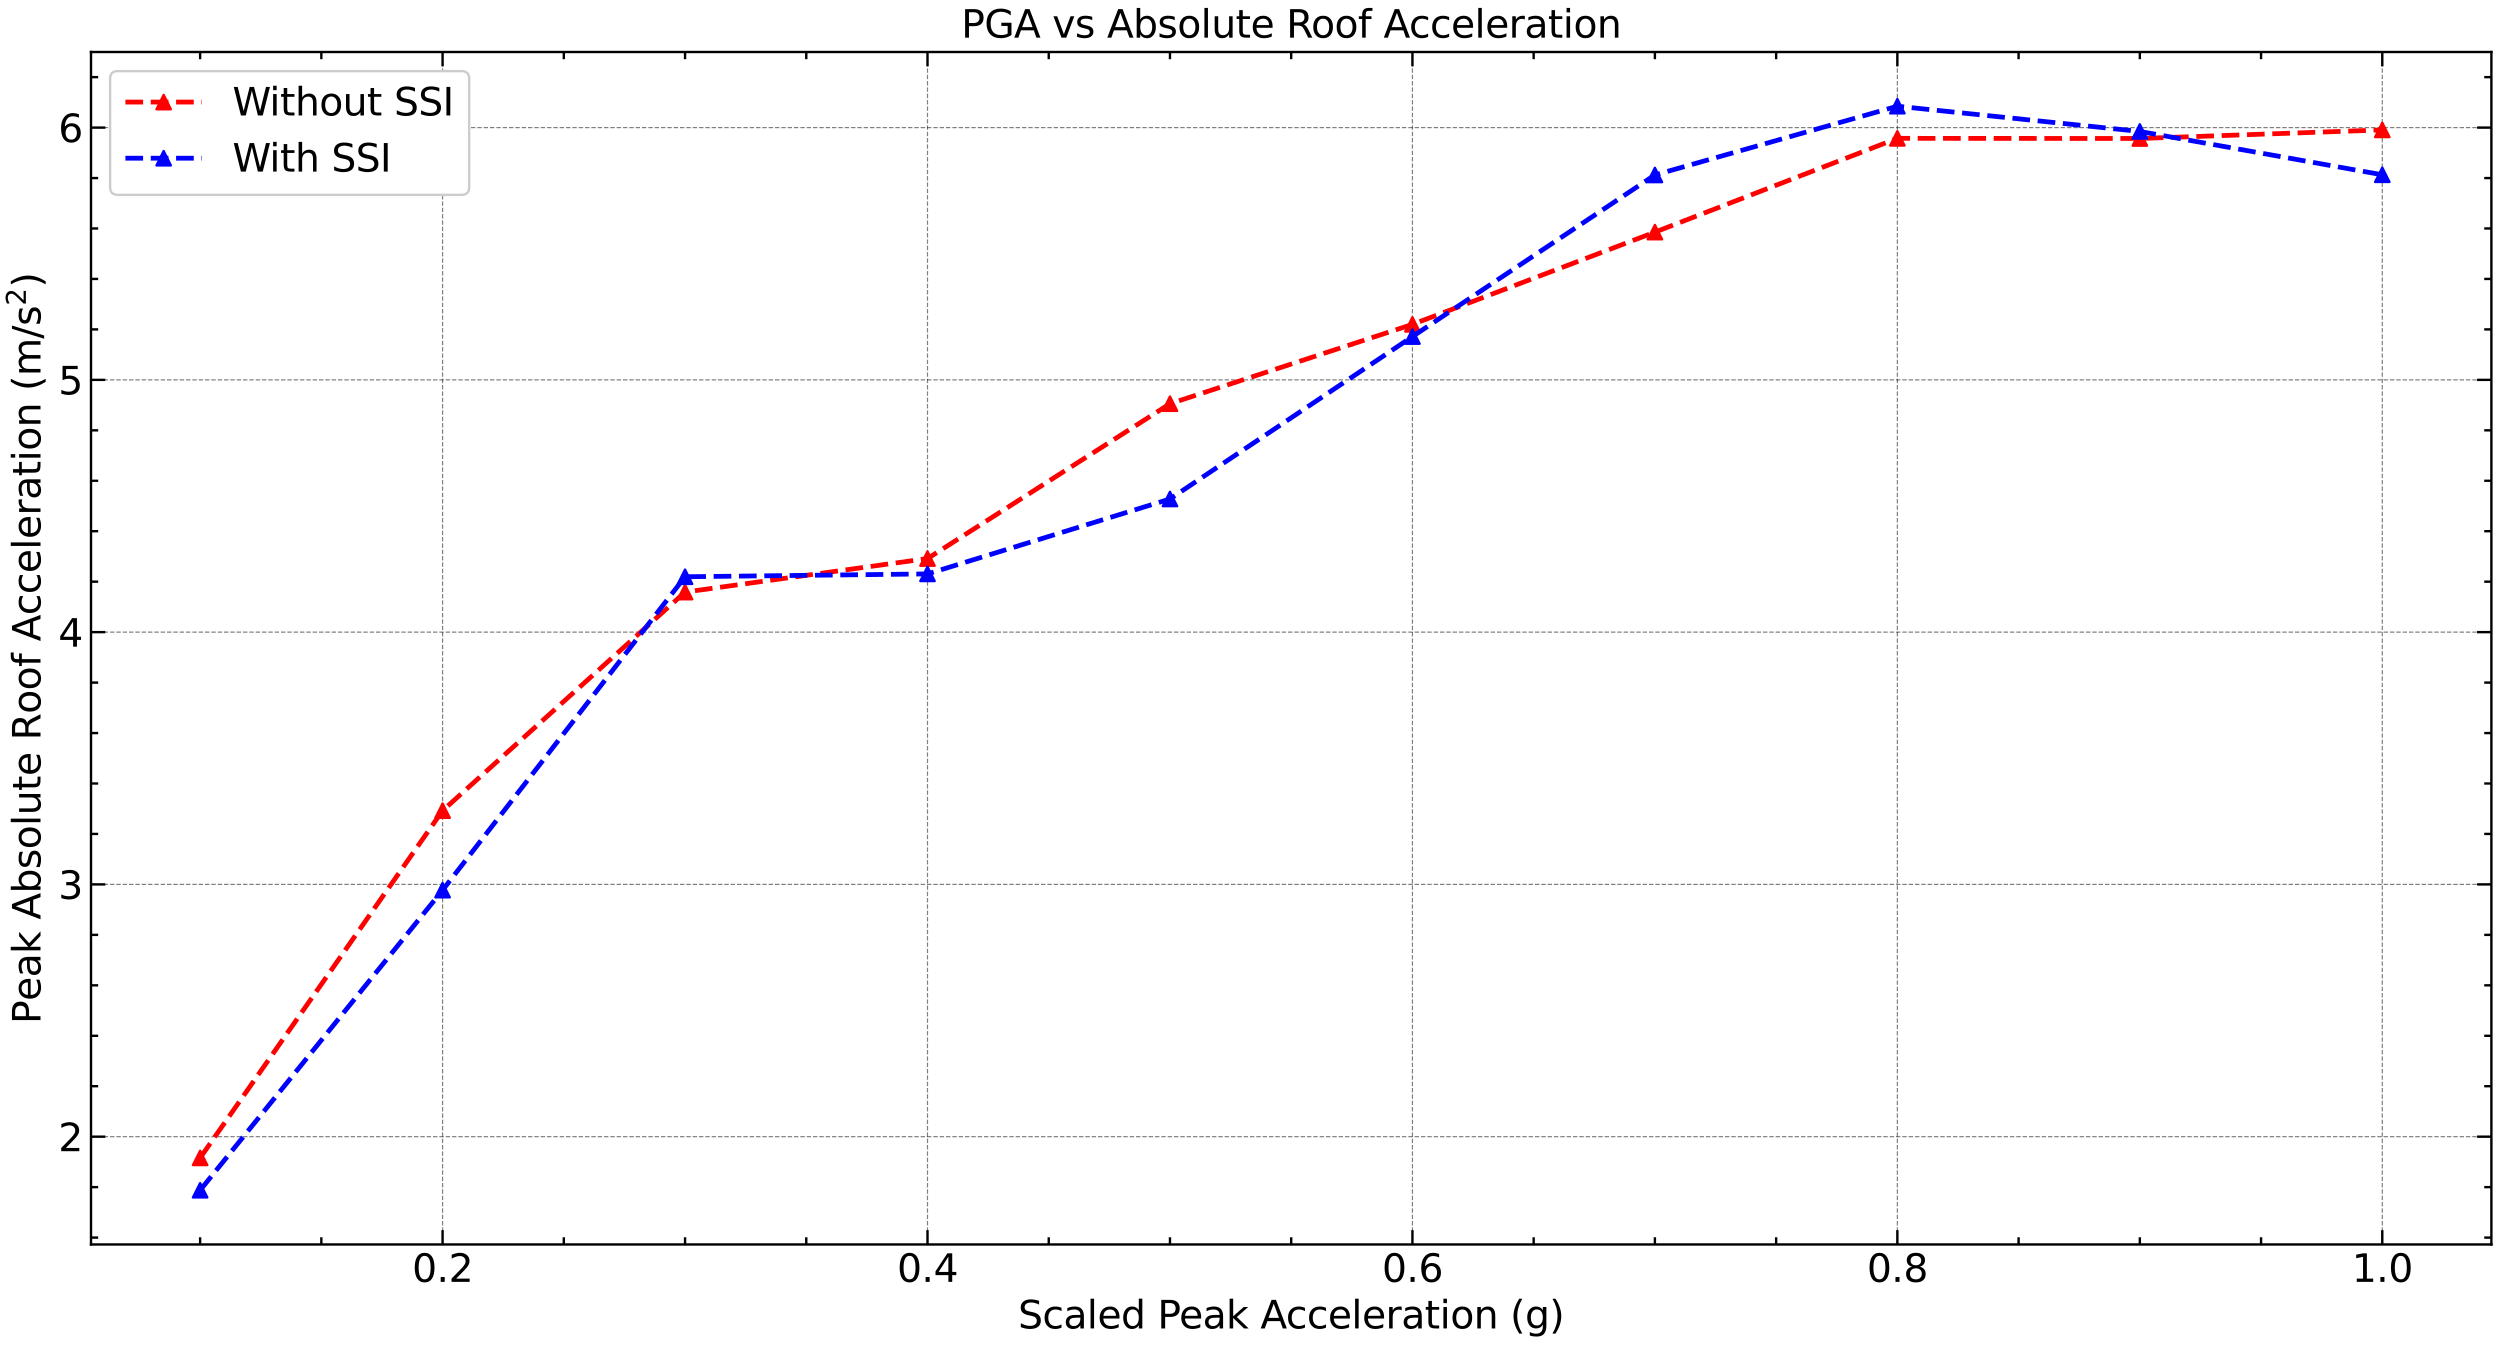 <?xml version="1.0" encoding="utf-8" standalone="no"?>
<!DOCTYPE svg PUBLIC "-//W3C//DTD SVG 1.1//EN"
  "http://www.w3.org/Graphics/SVG/1.1/DTD/svg11.dtd">
<svg xmlns:xlink="http://www.w3.org/1999/xlink" width="1046.08pt" height="562.788pt" viewBox="0 0 1046.08 562.788" xmlns="http://www.w3.org/2000/svg" version="1.1">
 <defs>
  <style type="text/css">*{stroke-linejoin: round; stroke-linecap: butt}</style>
 </defs>
 <g id="figure_1">
  <g id="patch_1">
   <path d="M 0 562.788 
L 1046.08 562.788 
L 1046.08 0 
L 0 0 
z
" style="fill: #ffffff"/>
  </g>
  <g id="axes_1">
   <g id="patch_2">
    <path d="M 38.08 520.717 
L 1042.48 520.717 
L 1042.48 21.758 
L 38.08 21.758 
z
" style="fill: #ffffff"/>
   </g>
   <g id="matplotlib.axis_1">
    <g id="xtick_1">
     <g id="line2d_1">
      <path d="M 185.189 520.717 
L 185.189 21.758 
" clip-path="url(#p7b72a01eab)" style="fill: none; stroke-dasharray: 1.85,0.8; stroke-dashoffset: 0; stroke: #000000; stroke-opacity: 0.5; stroke-width: 0.5"/>
     </g>
     <g id="line2d_2">
      <defs>
       <path id="mbc2fa39bb5" d="M 0 0 
L 0 -6 
" style="stroke: #000000"/>
      </defs>
      <g>
       <use xlink:href="#mbc2fa39bb5" x="185.189" y="520.717" style="stroke: #000000"/>
      </g>
     </g>
     <g id="line2d_3">
      <defs>
       <path id="ma64fba7e0c" d="M 0 0 
L 0 6 
" style="stroke: #000000"/>
      </defs>
      <g>
       <use xlink:href="#ma64fba7e0c" x="185.189" y="21.758" style="stroke: #000000"/>
      </g>
     </g>
     <g id="text_1">
      <!-- 0.2 -->
      <g transform="translate(172.467 536.375) scale(0.16 -0.16)">
       <defs>
        <path id="DejaVuSans-30" d="M 2034 4250 
Q 1547 4250 1301 3770 
Q 1056 3291 1056 2328 
Q 1056 1369 1301 889 
Q 1547 409 2034 409 
Q 2525 409 2770 889 
Q 3016 1369 3016 2328 
Q 3016 3291 2770 3770 
Q 2525 4250 2034 4250 
z
M 2034 4750 
Q 2819 4750 3233 4129 
Q 3647 3509 3647 2328 
Q 3647 1150 3233 529 
Q 2819 -91 2034 -91 
Q 1250 -91 836 529 
Q 422 1150 422 2328 
Q 422 3509 836 4129 
Q 1250 4750 2034 4750 
z
" transform="scale(0.016)"/>
        <path id="DejaVuSans-2e" d="M 684 794 
L 1344 794 
L 1344 0 
L 684 0 
L 684 794 
z
" transform="scale(0.016)"/>
        <path id="DejaVuSans-32" d="M 1228 531 
L 3431 531 
L 3431 0 
L 469 0 
L 469 531 
Q 828 903 1448 1529 
Q 2069 2156 2228 2338 
Q 2531 2678 2651 2914 
Q 2772 3150 2772 3378 
Q 2772 3750 2511 3984 
Q 2250 4219 1831 4219 
Q 1534 4219 1204 4116 
Q 875 4013 500 3803 
L 500 4441 
Q 881 4594 1212 4672 
Q 1544 4750 1819 4750 
Q 2544 4750 2975 4387 
Q 3406 4025 3406 3419 
Q 3406 3131 3298 2873 
Q 3191 2616 2906 2266 
Q 2828 2175 2409 1742 
Q 1991 1309 1228 531 
z
" transform="scale(0.016)"/>
       </defs>
       <use xlink:href="#DejaVuSans-30"/>
       <use xlink:href="#DejaVuSans-2e" x="63.623"/>
       <use xlink:href="#DejaVuSans-32" x="95.41"/>
      </g>
     </g>
    </g>
    <g id="xtick_2">
     <g id="line2d_4">
      <path d="M 388.098 520.717 
L 388.098 21.758 
" clip-path="url(#p7b72a01eab)" style="fill: none; stroke-dasharray: 1.85,0.8; stroke-dashoffset: 0; stroke: #000000; stroke-opacity: 0.5; stroke-width: 0.5"/>
     </g>
     <g id="line2d_5">
      <g>
       <use xlink:href="#mbc2fa39bb5" x="388.098" y="520.717" style="stroke: #000000"/>
      </g>
     </g>
     <g id="line2d_6">
      <g>
       <use xlink:href="#ma64fba7e0c" x="388.098" y="21.758" style="stroke: #000000"/>
      </g>
     </g>
     <g id="text_2">
      <!-- 0.4 -->
      <g transform="translate(375.376 536.375) scale(0.16 -0.16)">
       <defs>
        <path id="DejaVuSans-34" d="M 2419 4116 
L 825 1625 
L 2419 1625 
L 2419 4116 
z
M 2253 4666 
L 3047 4666 
L 3047 1625 
L 3713 1625 
L 3713 1100 
L 3047 1100 
L 3047 0 
L 2419 0 
L 2419 1100 
L 313 1100 
L 313 1709 
L 2253 4666 
z
" transform="scale(0.016)"/>
       </defs>
       <use xlink:href="#DejaVuSans-30"/>
       <use xlink:href="#DejaVuSans-2e" x="63.623"/>
       <use xlink:href="#DejaVuSans-34" x="95.41"/>
      </g>
     </g>
    </g>
    <g id="xtick_3">
     <g id="line2d_7">
      <path d="M 591.007 520.717 
L 591.007 21.758 
" clip-path="url(#p7b72a01eab)" style="fill: none; stroke-dasharray: 1.85,0.8; stroke-dashoffset: 0; stroke: #000000; stroke-opacity: 0.5; stroke-width: 0.5"/>
     </g>
     <g id="line2d_8">
      <g>
       <use xlink:href="#mbc2fa39bb5" x="591.007" y="520.717" style="stroke: #000000"/>
      </g>
     </g>
     <g id="line2d_9">
      <g>
       <use xlink:href="#ma64fba7e0c" x="591.007" y="21.758" style="stroke: #000000"/>
      </g>
     </g>
     <g id="text_3">
      <!-- 0.6 -->
      <g transform="translate(578.285 536.375) scale(0.16 -0.16)">
       <defs>
        <path id="DejaVuSans-36" d="M 2113 2584 
Q 1688 2584 1439 2293 
Q 1191 2003 1191 1497 
Q 1191 994 1439 701 
Q 1688 409 2113 409 
Q 2538 409 2786 701 
Q 3034 994 3034 1497 
Q 3034 2003 2786 2293 
Q 2538 2584 2113 2584 
z
M 3366 4563 
L 3366 3988 
Q 3128 4100 2886 4159 
Q 2644 4219 2406 4219 
Q 1781 4219 1451 3797 
Q 1122 3375 1075 2522 
Q 1259 2794 1537 2939 
Q 1816 3084 2150 3084 
Q 2853 3084 3261 2657 
Q 3669 2231 3669 1497 
Q 3669 778 3244 343 
Q 2819 -91 2113 -91 
Q 1303 -91 875 529 
Q 447 1150 447 2328 
Q 447 3434 972 4092 
Q 1497 4750 2381 4750 
Q 2619 4750 2861 4703 
Q 3103 4656 3366 4563 
z
" transform="scale(0.016)"/>
       </defs>
       <use xlink:href="#DejaVuSans-30"/>
       <use xlink:href="#DejaVuSans-2e" x="63.623"/>
       <use xlink:href="#DejaVuSans-36" x="95.41"/>
      </g>
     </g>
    </g>
    <g id="xtick_4">
     <g id="line2d_10">
      <path d="M 793.916 520.717 
L 793.916 21.758 
" clip-path="url(#p7b72a01eab)" style="fill: none; stroke-dasharray: 1.85,0.8; stroke-dashoffset: 0; stroke: #000000; stroke-opacity: 0.5; stroke-width: 0.5"/>
     </g>
     <g id="line2d_11">
      <g>
       <use xlink:href="#mbc2fa39bb5" x="793.916" y="520.717" style="stroke: #000000"/>
      </g>
     </g>
     <g id="line2d_12">
      <g>
       <use xlink:href="#ma64fba7e0c" x="793.916" y="21.758" style="stroke: #000000"/>
      </g>
     </g>
     <g id="text_4">
      <!-- 0.8 -->
      <g transform="translate(781.194 536.375) scale(0.16 -0.16)">
       <defs>
        <path id="DejaVuSans-38" d="M 2034 2216 
Q 1584 2216 1326 1975 
Q 1069 1734 1069 1313 
Q 1069 891 1326 650 
Q 1584 409 2034 409 
Q 2484 409 2743 651 
Q 3003 894 3003 1313 
Q 3003 1734 2745 1975 
Q 2488 2216 2034 2216 
z
M 1403 2484 
Q 997 2584 770 2862 
Q 544 3141 544 3541 
Q 544 4100 942 4425 
Q 1341 4750 2034 4750 
Q 2731 4750 3128 4425 
Q 3525 4100 3525 3541 
Q 3525 3141 3298 2862 
Q 3072 2584 2669 2484 
Q 3125 2378 3379 2068 
Q 3634 1759 3634 1313 
Q 3634 634 3220 271 
Q 2806 -91 2034 -91 
Q 1263 -91 848 271 
Q 434 634 434 1313 
Q 434 1759 690 2068 
Q 947 2378 1403 2484 
z
M 1172 3481 
Q 1172 3119 1398 2916 
Q 1625 2713 2034 2713 
Q 2441 2713 2670 2916 
Q 2900 3119 2900 3481 
Q 2900 3844 2670 4047 
Q 2441 4250 2034 4250 
Q 1625 4250 1398 4047 
Q 1172 3844 1172 3481 
z
" transform="scale(0.016)"/>
       </defs>
       <use xlink:href="#DejaVuSans-30"/>
       <use xlink:href="#DejaVuSans-2e" x="63.623"/>
       <use xlink:href="#DejaVuSans-38" x="95.41"/>
      </g>
     </g>
    </g>
    <g id="xtick_5">
     <g id="line2d_13">
      <path d="M 996.825 520.717 
L 996.825 21.758 
" clip-path="url(#p7b72a01eab)" style="fill: none; stroke-dasharray: 1.85,0.8; stroke-dashoffset: 0; stroke: #000000; stroke-opacity: 0.5; stroke-width: 0.5"/>
     </g>
     <g id="line2d_14">
      <g>
       <use xlink:href="#mbc2fa39bb5" x="996.825" y="520.717" style="stroke: #000000"/>
      </g>
     </g>
     <g id="line2d_15">
      <g>
       <use xlink:href="#ma64fba7e0c" x="996.825" y="21.758" style="stroke: #000000"/>
      </g>
     </g>
     <g id="text_5">
      <!-- 1.0 -->
      <g transform="translate(984.103 536.375) scale(0.16 -0.16)">
       <defs>
        <path id="DejaVuSans-31" d="M 794 531 
L 1825 531 
L 1825 4091 
L 703 3866 
L 703 4441 
L 1819 4666 
L 2450 4666 
L 2450 531 
L 3481 531 
L 3481 0 
L 794 0 
L 794 531 
z
" transform="scale(0.016)"/>
       </defs>
       <use xlink:href="#DejaVuSans-31"/>
       <use xlink:href="#DejaVuSans-2e" x="63.623"/>
       <use xlink:href="#DejaVuSans-30" x="95.41"/>
      </g>
     </g>
    </g>
    <g id="xtick_6">
     <g id="line2d_16">
      <defs>
       <path id="mbd033fd6c9" d="M 0 0 
L 0 -3 
" style="stroke: #000000"/>
      </defs>
      <g>
       <use xlink:href="#mbd033fd6c9" x="83.735" y="520.717" style="stroke: #000000"/>
      </g>
     </g>
     <g id="line2d_17">
      <defs>
       <path id="m49b98514c7" d="M 0 0 
L 0 3 
" style="stroke: #000000"/>
      </defs>
      <g>
       <use xlink:href="#m49b98514c7" x="83.735" y="21.758" style="stroke: #000000"/>
      </g>
     </g>
    </g>
    <g id="xtick_7">
     <g id="line2d_18">
      <g>
       <use xlink:href="#mbd033fd6c9" x="134.462" y="520.717" style="stroke: #000000"/>
      </g>
     </g>
     <g id="line2d_19">
      <g>
       <use xlink:href="#m49b98514c7" x="134.462" y="21.758" style="stroke: #000000"/>
      </g>
     </g>
    </g>
    <g id="xtick_8">
     <g id="line2d_20">
      <g>
       <use xlink:href="#mbd033fd6c9" x="235.916" y="520.717" style="stroke: #000000"/>
      </g>
     </g>
     <g id="line2d_21">
      <g>
       <use xlink:href="#m49b98514c7" x="235.916" y="21.758" style="stroke: #000000"/>
      </g>
     </g>
    </g>
    <g id="xtick_9">
     <g id="line2d_22">
      <g>
       <use xlink:href="#mbd033fd6c9" x="286.644" y="520.717" style="stroke: #000000"/>
      </g>
     </g>
     <g id="line2d_23">
      <g>
       <use xlink:href="#m49b98514c7" x="286.644" y="21.758" style="stroke: #000000"/>
      </g>
     </g>
    </g>
    <g id="xtick_10">
     <g id="line2d_24">
      <g>
       <use xlink:href="#mbd033fd6c9" x="337.371" y="520.717" style="stroke: #000000"/>
      </g>
     </g>
     <g id="line2d_25">
      <g>
       <use xlink:href="#m49b98514c7" x="337.371" y="21.758" style="stroke: #000000"/>
      </g>
     </g>
    </g>
    <g id="xtick_11">
     <g id="line2d_26">
      <g>
       <use xlink:href="#mbd033fd6c9" x="438.825" y="520.717" style="stroke: #000000"/>
      </g>
     </g>
     <g id="line2d_27">
      <g>
       <use xlink:href="#m49b98514c7" x="438.825" y="21.758" style="stroke: #000000"/>
      </g>
     </g>
    </g>
    <g id="xtick_12">
     <g id="line2d_28">
      <g>
       <use xlink:href="#mbd033fd6c9" x="489.553" y="520.717" style="stroke: #000000"/>
      </g>
     </g>
     <g id="line2d_29">
      <g>
       <use xlink:href="#m49b98514c7" x="489.553" y="21.758" style="stroke: #000000"/>
      </g>
     </g>
    </g>
    <g id="xtick_13">
     <g id="line2d_30">
      <g>
       <use xlink:href="#mbd033fd6c9" x="540.28" y="520.717" style="stroke: #000000"/>
      </g>
     </g>
     <g id="line2d_31">
      <g>
       <use xlink:href="#m49b98514c7" x="540.28" y="21.758" style="stroke: #000000"/>
      </g>
     </g>
    </g>
    <g id="xtick_14">
     <g id="line2d_32">
      <g>
       <use xlink:href="#mbd033fd6c9" x="641.735" y="520.717" style="stroke: #000000"/>
      </g>
     </g>
     <g id="line2d_33">
      <g>
       <use xlink:href="#m49b98514c7" x="641.735" y="21.758" style="stroke: #000000"/>
      </g>
     </g>
    </g>
    <g id="xtick_15">
     <g id="line2d_34">
      <g>
       <use xlink:href="#mbd033fd6c9" x="692.462" y="520.717" style="stroke: #000000"/>
      </g>
     </g>
     <g id="line2d_35">
      <g>
       <use xlink:href="#m49b98514c7" x="692.462" y="21.758" style="stroke: #000000"/>
      </g>
     </g>
    </g>
    <g id="xtick_16">
     <g id="line2d_36">
      <g>
       <use xlink:href="#mbd033fd6c9" x="743.189" y="520.717" style="stroke: #000000"/>
      </g>
     </g>
     <g id="line2d_37">
      <g>
       <use xlink:href="#m49b98514c7" x="743.189" y="21.758" style="stroke: #000000"/>
      </g>
     </g>
    </g>
    <g id="xtick_17">
     <g id="line2d_38">
      <g>
       <use xlink:href="#mbd033fd6c9" x="844.644" y="520.717" style="stroke: #000000"/>
      </g>
     </g>
     <g id="line2d_39">
      <g>
       <use xlink:href="#m49b98514c7" x="844.644" y="21.758" style="stroke: #000000"/>
      </g>
     </g>
    </g>
    <g id="xtick_18">
     <g id="line2d_40">
      <g>
       <use xlink:href="#mbd033fd6c9" x="895.371" y="520.717" style="stroke: #000000"/>
      </g>
     </g>
     <g id="line2d_41">
      <g>
       <use xlink:href="#m49b98514c7" x="895.371" y="21.758" style="stroke: #000000"/>
      </g>
     </g>
    </g>
    <g id="xtick_19">
     <g id="line2d_42">
      <g>
       <use xlink:href="#mbd033fd6c9" x="946.098" y="520.717" style="stroke: #000000"/>
      </g>
     </g>
     <g id="line2d_43">
      <g>
       <use xlink:href="#m49b98514c7" x="946.098" y="21.758" style="stroke: #000000"/>
      </g>
     </g>
    </g>
    <g id="text_6">
     <!-- Scaled Peak Acceleration (g) -->
     <g transform="translate(426.024 555.86) scale(0.16 -0.16)">
      <defs>
       <path id="DejaVuSans-53" d="M 3425 4513 
L 3425 3897 
Q 3066 4069 2747 4153 
Q 2428 4238 2131 4238 
Q 1616 4238 1336 4038 
Q 1056 3838 1056 3469 
Q 1056 3159 1242 3001 
Q 1428 2844 1947 2747 
L 2328 2669 
Q 3034 2534 3370 2195 
Q 3706 1856 3706 1288 
Q 3706 609 3251 259 
Q 2797 -91 1919 -91 
Q 1588 -91 1214 -16 
Q 841 59 441 206 
L 441 856 
Q 825 641 1194 531 
Q 1563 422 1919 422 
Q 2459 422 2753 634 
Q 3047 847 3047 1241 
Q 3047 1584 2836 1778 
Q 2625 1972 2144 2069 
L 1759 2144 
Q 1053 2284 737 2584 
Q 422 2884 422 3419 
Q 422 4038 858 4394 
Q 1294 4750 2059 4750 
Q 2388 4750 2728 4690 
Q 3069 4631 3425 4513 
z
" transform="scale(0.016)"/>
       <path id="DejaVuSans-63" d="M 3122 3366 
L 3122 2828 
Q 2878 2963 2633 3030 
Q 2388 3097 2138 3097 
Q 1578 3097 1268 2742 
Q 959 2388 959 1747 
Q 959 1106 1268 751 
Q 1578 397 2138 397 
Q 2388 397 2633 464 
Q 2878 531 3122 666 
L 3122 134 
Q 2881 22 2623 -34 
Q 2366 -91 2075 -91 
Q 1284 -91 818 406 
Q 353 903 353 1747 
Q 353 2603 823 3093 
Q 1294 3584 2113 3584 
Q 2378 3584 2631 3529 
Q 2884 3475 3122 3366 
z
" transform="scale(0.016)"/>
       <path id="DejaVuSans-61" d="M 2194 1759 
Q 1497 1759 1228 1600 
Q 959 1441 959 1056 
Q 959 750 1161 570 
Q 1363 391 1709 391 
Q 2188 391 2477 730 
Q 2766 1069 2766 1631 
L 2766 1759 
L 2194 1759 
z
M 3341 1997 
L 3341 0 
L 2766 0 
L 2766 531 
Q 2569 213 2275 61 
Q 1981 -91 1556 -91 
Q 1019 -91 701 211 
Q 384 513 384 1019 
Q 384 1609 779 1909 
Q 1175 2209 1959 2209 
L 2766 2209 
L 2766 2266 
Q 2766 2663 2505 2880 
Q 2244 3097 1772 3097 
Q 1472 3097 1187 3025 
Q 903 2953 641 2809 
L 641 3341 
Q 956 3463 1253 3523 
Q 1550 3584 1831 3584 
Q 2591 3584 2966 3190 
Q 3341 2797 3341 1997 
z
" transform="scale(0.016)"/>
       <path id="DejaVuSans-6c" d="M 603 4863 
L 1178 4863 
L 1178 0 
L 603 0 
L 603 4863 
z
" transform="scale(0.016)"/>
       <path id="DejaVuSans-65" d="M 3597 1894 
L 3597 1613 
L 953 1613 
Q 991 1019 1311 708 
Q 1631 397 2203 397 
Q 2534 397 2845 478 
Q 3156 559 3463 722 
L 3463 178 
Q 3153 47 2828 -22 
Q 2503 -91 2169 -91 
Q 1331 -91 842 396 
Q 353 884 353 1716 
Q 353 2575 817 3079 
Q 1281 3584 2069 3584 
Q 2775 3584 3186 3129 
Q 3597 2675 3597 1894 
z
M 3022 2063 
Q 3016 2534 2758 2815 
Q 2500 3097 2075 3097 
Q 1594 3097 1305 2825 
Q 1016 2553 972 2059 
L 3022 2063 
z
" transform="scale(0.016)"/>
       <path id="DejaVuSans-64" d="M 2906 2969 
L 2906 4863 
L 3481 4863 
L 3481 0 
L 2906 0 
L 2906 525 
Q 2725 213 2448 61 
Q 2172 -91 1784 -91 
Q 1150 -91 751 415 
Q 353 922 353 1747 
Q 353 2572 751 3078 
Q 1150 3584 1784 3584 
Q 2172 3584 2448 3432 
Q 2725 3281 2906 2969 
z
M 947 1747 
Q 947 1113 1208 752 
Q 1469 391 1925 391 
Q 2381 391 2643 752 
Q 2906 1113 2906 1747 
Q 2906 2381 2643 2742 
Q 2381 3103 1925 3103 
Q 1469 3103 1208 2742 
Q 947 2381 947 1747 
z
" transform="scale(0.016)"/>
       <path id="DejaVuSans-20" transform="scale(0.016)"/>
       <path id="DejaVuSans-50" d="M 1259 4147 
L 1259 2394 
L 2053 2394 
Q 2494 2394 2734 2622 
Q 2975 2850 2975 3272 
Q 2975 3691 2734 3919 
Q 2494 4147 2053 4147 
L 1259 4147 
z
M 628 4666 
L 2053 4666 
Q 2838 4666 3239 4311 
Q 3641 3956 3641 3272 
Q 3641 2581 3239 2228 
Q 2838 1875 2053 1875 
L 1259 1875 
L 1259 0 
L 628 0 
L 628 4666 
z
" transform="scale(0.016)"/>
       <path id="DejaVuSans-6b" d="M 581 4863 
L 1159 4863 
L 1159 1991 
L 2875 3500 
L 3609 3500 
L 1753 1863 
L 3688 0 
L 2938 0 
L 1159 1709 
L 1159 0 
L 581 0 
L 581 4863 
z
" transform="scale(0.016)"/>
       <path id="DejaVuSans-41" d="M 2188 4044 
L 1331 1722 
L 3047 1722 
L 2188 4044 
z
M 1831 4666 
L 2547 4666 
L 4325 0 
L 3669 0 
L 3244 1197 
L 1141 1197 
L 716 0 
L 50 0 
L 1831 4666 
z
" transform="scale(0.016)"/>
       <path id="DejaVuSans-72" d="M 2631 2963 
Q 2534 3019 2420 3045 
Q 2306 3072 2169 3072 
Q 1681 3072 1420 2755 
Q 1159 2438 1159 1844 
L 1159 0 
L 581 0 
L 581 3500 
L 1159 3500 
L 1159 2956 
Q 1341 3275 1631 3429 
Q 1922 3584 2338 3584 
Q 2397 3584 2469 3576 
Q 2541 3569 2628 3553 
L 2631 2963 
z
" transform="scale(0.016)"/>
       <path id="DejaVuSans-74" d="M 1172 4494 
L 1172 3500 
L 2356 3500 
L 2356 3053 
L 1172 3053 
L 1172 1153 
Q 1172 725 1289 603 
Q 1406 481 1766 481 
L 2356 481 
L 2356 0 
L 1766 0 
Q 1100 0 847 248 
Q 594 497 594 1153 
L 594 3053 
L 172 3053 
L 172 3500 
L 594 3500 
L 594 4494 
L 1172 4494 
z
" transform="scale(0.016)"/>
       <path id="DejaVuSans-69" d="M 603 3500 
L 1178 3500 
L 1178 0 
L 603 0 
L 603 3500 
z
M 603 4863 
L 1178 4863 
L 1178 4134 
L 603 4134 
L 603 4863 
z
" transform="scale(0.016)"/>
       <path id="DejaVuSans-6f" d="M 1959 3097 
Q 1497 3097 1228 2736 
Q 959 2375 959 1747 
Q 959 1119 1226 758 
Q 1494 397 1959 397 
Q 2419 397 2687 759 
Q 2956 1122 2956 1747 
Q 2956 2369 2687 2733 
Q 2419 3097 1959 3097 
z
M 1959 3584 
Q 2709 3584 3137 3096 
Q 3566 2609 3566 1747 
Q 3566 888 3137 398 
Q 2709 -91 1959 -91 
Q 1206 -91 779 398 
Q 353 888 353 1747 
Q 353 2609 779 3096 
Q 1206 3584 1959 3584 
z
" transform="scale(0.016)"/>
       <path id="DejaVuSans-6e" d="M 3513 2113 
L 3513 0 
L 2938 0 
L 2938 2094 
Q 2938 2591 2744 2837 
Q 2550 3084 2163 3084 
Q 1697 3084 1428 2787 
Q 1159 2491 1159 1978 
L 1159 0 
L 581 0 
L 581 3500 
L 1159 3500 
L 1159 2956 
Q 1366 3272 1645 3428 
Q 1925 3584 2291 3584 
Q 2894 3584 3203 3211 
Q 3513 2838 3513 2113 
z
" transform="scale(0.016)"/>
       <path id="DejaVuSans-28" d="M 1984 4856 
Q 1566 4138 1362 3434 
Q 1159 2731 1159 2009 
Q 1159 1288 1364 580 
Q 1569 -128 1984 -844 
L 1484 -844 
Q 1016 -109 783 600 
Q 550 1309 550 2009 
Q 550 2706 781 3412 
Q 1013 4119 1484 4856 
L 1984 4856 
z
" transform="scale(0.016)"/>
       <path id="DejaVuSans-67" d="M 2906 1791 
Q 2906 2416 2648 2759 
Q 2391 3103 1925 3103 
Q 1463 3103 1205 2759 
Q 947 2416 947 1791 
Q 947 1169 1205 825 
Q 1463 481 1925 481 
Q 2391 481 2648 825 
Q 2906 1169 2906 1791 
z
M 3481 434 
Q 3481 -459 3084 -895 
Q 2688 -1331 1869 -1331 
Q 1566 -1331 1297 -1286 
Q 1028 -1241 775 -1147 
L 775 -588 
Q 1028 -725 1275 -790 
Q 1522 -856 1778 -856 
Q 2344 -856 2625 -561 
Q 2906 -266 2906 331 
L 2906 616 
Q 2728 306 2450 153 
Q 2172 0 1784 0 
Q 1141 0 747 490 
Q 353 981 353 1791 
Q 353 2603 747 3093 
Q 1141 3584 1784 3584 
Q 2172 3584 2450 3431 
Q 2728 3278 2906 2969 
L 2906 3500 
L 3481 3500 
L 3481 434 
z
" transform="scale(0.016)"/>
       <path id="DejaVuSans-29" d="M 513 4856 
L 1013 4856 
Q 1481 4119 1714 3412 
Q 1947 2706 1947 2009 
Q 1947 1309 1714 600 
Q 1481 -109 1013 -844 
L 513 -844 
Q 928 -128 1133 580 
Q 1338 1288 1338 2009 
Q 1338 2731 1133 3434 
Q 928 4138 513 4856 
z
" transform="scale(0.016)"/>
      </defs>
      <use xlink:href="#DejaVuSans-53"/>
      <use xlink:href="#DejaVuSans-63" x="63.477"/>
      <use xlink:href="#DejaVuSans-61" x="118.457"/>
      <use xlink:href="#DejaVuSans-6c" x="179.736"/>
      <use xlink:href="#DejaVuSans-65" x="207.52"/>
      <use xlink:href="#DejaVuSans-64" x="269.043"/>
      <use xlink:href="#DejaVuSans-20" x="332.52"/>
      <use xlink:href="#DejaVuSans-50" x="364.307"/>
      <use xlink:href="#DejaVuSans-65" x="420.984"/>
      <use xlink:href="#DejaVuSans-61" x="482.508"/>
      <use xlink:href="#DejaVuSans-6b" x="543.787"/>
      <use xlink:href="#DejaVuSans-20" x="601.697"/>
      <use xlink:href="#DejaVuSans-41" x="633.484"/>
      <use xlink:href="#DejaVuSans-63" x="700.143"/>
      <use xlink:href="#DejaVuSans-63" x="755.123"/>
      <use xlink:href="#DejaVuSans-65" x="810.104"/>
      <use xlink:href="#DejaVuSans-6c" x="871.627"/>
      <use xlink:href="#DejaVuSans-65" x="899.41"/>
      <use xlink:href="#DejaVuSans-72" x="960.934"/>
      <use xlink:href="#DejaVuSans-61" x="1002.047"/>
      <use xlink:href="#DejaVuSans-74" x="1063.326"/>
      <use xlink:href="#DejaVuSans-69" x="1102.535"/>
      <use xlink:href="#DejaVuSans-6f" x="1130.318"/>
      <use xlink:href="#DejaVuSans-6e" x="1191.5"/>
      <use xlink:href="#DejaVuSans-20" x="1254.879"/>
      <use xlink:href="#DejaVuSans-28" x="1286.666"/>
      <use xlink:href="#DejaVuSans-67" x="1325.68"/>
      <use xlink:href="#DejaVuSans-29" x="1389.156"/>
     </g>
    </g>
   </g>
   <g id="matplotlib.axis_2">
    <g id="ytick_1">
     <g id="line2d_44">
      <path d="M 38.08 475.624 
L 1042.48 475.624 
" clip-path="url(#p7b72a01eab)" style="fill: none; stroke-dasharray: 1.85,0.8; stroke-dashoffset: 0; stroke: #000000; stroke-opacity: 0.5; stroke-width: 0.5"/>
     </g>
     <g id="line2d_45">
      <defs>
       <path id="m59c45f6ee0" d="M 0 0 
L 6 0 
" style="stroke: #000000"/>
      </defs>
      <g>
       <use xlink:href="#m59c45f6ee0" x="38.08" y="475.624" style="stroke: #000000"/>
      </g>
     </g>
     <g id="line2d_46">
      <defs>
       <path id="m841ab7faac" d="M 0 0 
L -6 0 
" style="stroke: #000000"/>
      </defs>
      <g>
       <use xlink:href="#m841ab7faac" x="1042.48" y="475.624" style="stroke: #000000"/>
      </g>
     </g>
     <g id="text_7">
      <!-- 2 -->
      <g transform="translate(24.4 481.703) scale(0.16 -0.16)">
       <use xlink:href="#DejaVuSans-32"/>
      </g>
     </g>
    </g>
    <g id="ytick_2">
     <g id="line2d_47">
      <path d="M 38.08 370.065 
L 1042.48 370.065 
" clip-path="url(#p7b72a01eab)" style="fill: none; stroke-dasharray: 1.85,0.8; stroke-dashoffset: 0; stroke: #000000; stroke-opacity: 0.5; stroke-width: 0.5"/>
     </g>
     <g id="line2d_48">
      <g>
       <use xlink:href="#m59c45f6ee0" x="38.08" y="370.065" style="stroke: #000000"/>
      </g>
     </g>
     <g id="line2d_49">
      <g>
       <use xlink:href="#m841ab7faac" x="1042.48" y="370.065" style="stroke: #000000"/>
      </g>
     </g>
     <g id="text_8">
      <!-- 3 -->
      <g transform="translate(24.4 376.143) scale(0.16 -0.16)">
       <defs>
        <path id="DejaVuSans-33" d="M 2597 2516 
Q 3050 2419 3304 2112 
Q 3559 1806 3559 1356 
Q 3559 666 3084 287 
Q 2609 -91 1734 -91 
Q 1441 -91 1130 -33 
Q 819 25 488 141 
L 488 750 
Q 750 597 1062 519 
Q 1375 441 1716 441 
Q 2309 441 2620 675 
Q 2931 909 2931 1356 
Q 2931 1769 2642 2001 
Q 2353 2234 1838 2234 
L 1294 2234 
L 1294 2753 
L 1863 2753 
Q 2328 2753 2575 2939 
Q 2822 3125 2822 3475 
Q 2822 3834 2567 4026 
Q 2313 4219 1838 4219 
Q 1578 4219 1281 4162 
Q 984 4106 628 3988 
L 628 4550 
Q 988 4650 1302 4700 
Q 1616 4750 1894 4750 
Q 2613 4750 3031 4423 
Q 3450 4097 3450 3541 
Q 3450 3153 3228 2886 
Q 3006 2619 2597 2516 
z
" transform="scale(0.016)"/>
       </defs>
       <use xlink:href="#DejaVuSans-33"/>
      </g>
     </g>
    </g>
    <g id="ytick_3">
     <g id="line2d_50">
      <path d="M 38.08 264.505 
L 1042.48 264.505 
" clip-path="url(#p7b72a01eab)" style="fill: none; stroke-dasharray: 1.85,0.8; stroke-dashoffset: 0; stroke: #000000; stroke-opacity: 0.5; stroke-width: 0.5"/>
     </g>
     <g id="line2d_51">
      <g>
       <use xlink:href="#m59c45f6ee0" x="38.08" y="264.505" style="stroke: #000000"/>
      </g>
     </g>
     <g id="line2d_52">
      <g>
       <use xlink:href="#m841ab7faac" x="1042.48" y="264.505" style="stroke: #000000"/>
      </g>
     </g>
     <g id="text_9">
      <!-- 4 -->
      <g transform="translate(24.4 270.584) scale(0.16 -0.16)">
       <use xlink:href="#DejaVuSans-34"/>
      </g>
     </g>
    </g>
    <g id="ytick_4">
     <g id="line2d_53">
      <path d="M 38.08 158.945 
L 1042.48 158.945 
" clip-path="url(#p7b72a01eab)" style="fill: none; stroke-dasharray: 1.85,0.8; stroke-dashoffset: 0; stroke: #000000; stroke-opacity: 0.5; stroke-width: 0.5"/>
     </g>
     <g id="line2d_54">
      <g>
       <use xlink:href="#m59c45f6ee0" x="38.08" y="158.945" style="stroke: #000000"/>
      </g>
     </g>
     <g id="line2d_55">
      <g>
       <use xlink:href="#m841ab7faac" x="1042.48" y="158.945" style="stroke: #000000"/>
      </g>
     </g>
     <g id="text_10">
      <!-- 5 -->
      <g transform="translate(24.4 165.024) scale(0.16 -0.16)">
       <defs>
        <path id="DejaVuSans-35" d="M 691 4666 
L 3169 4666 
L 3169 4134 
L 1269 4134 
L 1269 2991 
Q 1406 3038 1543 3061 
Q 1681 3084 1819 3084 
Q 2600 3084 3056 2656 
Q 3513 2228 3513 1497 
Q 3513 744 3044 326 
Q 2575 -91 1722 -91 
Q 1428 -91 1123 -41 
Q 819 9 494 109 
L 494 744 
Q 775 591 1075 516 
Q 1375 441 1709 441 
Q 2250 441 2565 725 
Q 2881 1009 2881 1497 
Q 2881 1984 2565 2268 
Q 2250 2553 1709 2553 
Q 1456 2553 1204 2497 
Q 953 2441 691 2322 
L 691 4666 
z
" transform="scale(0.016)"/>
       </defs>
       <use xlink:href="#DejaVuSans-35"/>
      </g>
     </g>
    </g>
    <g id="ytick_5">
     <g id="line2d_56">
      <path d="M 38.08 53.386 
L 1042.48 53.386 
" clip-path="url(#p7b72a01eab)" style="fill: none; stroke-dasharray: 1.85,0.8; stroke-dashoffset: 0; stroke: #000000; stroke-opacity: 0.5; stroke-width: 0.5"/>
     </g>
     <g id="line2d_57">
      <g>
       <use xlink:href="#m59c45f6ee0" x="38.08" y="53.386" style="stroke: #000000"/>
      </g>
     </g>
     <g id="line2d_58">
      <g>
       <use xlink:href="#m841ab7faac" x="1042.48" y="53.386" style="stroke: #000000"/>
      </g>
     </g>
     <g id="text_11">
      <!-- 6 -->
      <g transform="translate(24.4 59.464) scale(0.16 -0.16)">
       <use xlink:href="#DejaVuSans-36"/>
      </g>
     </g>
    </g>
    <g id="ytick_6">
     <g id="line2d_59">
      <defs>
       <path id="m3338936df4" d="M 0 0 
L 3 0 
" style="stroke: #000000"/>
      </defs>
      <g>
       <use xlink:href="#m3338936df4" x="38.08" y="517.848" style="stroke: #000000"/>
      </g>
     </g>
     <g id="line2d_60">
      <defs>
       <path id="m81c86ea40e" d="M 0 0 
L -3 0 
" style="stroke: #000000"/>
      </defs>
      <g>
       <use xlink:href="#m81c86ea40e" x="1042.48" y="517.848" style="stroke: #000000"/>
      </g>
     </g>
    </g>
    <g id="ytick_7">
     <g id="line2d_61">
      <g>
       <use xlink:href="#m3338936df4" x="38.08" y="496.736" style="stroke: #000000"/>
      </g>
     </g>
     <g id="line2d_62">
      <g>
       <use xlink:href="#m81c86ea40e" x="1042.48" y="496.736" style="stroke: #000000"/>
      </g>
     </g>
    </g>
    <g id="ytick_8">
     <g id="line2d_63">
      <g>
       <use xlink:href="#m3338936df4" x="38.08" y="454.512" style="stroke: #000000"/>
      </g>
     </g>
     <g id="line2d_64">
      <g>
       <use xlink:href="#m81c86ea40e" x="1042.48" y="454.512" style="stroke: #000000"/>
      </g>
     </g>
    </g>
    <g id="ytick_9">
     <g id="line2d_65">
      <g>
       <use xlink:href="#m3338936df4" x="38.08" y="433.4" style="stroke: #000000"/>
      </g>
     </g>
     <g id="line2d_66">
      <g>
       <use xlink:href="#m81c86ea40e" x="1042.48" y="433.4" style="stroke: #000000"/>
      </g>
     </g>
    </g>
    <g id="ytick_10">
     <g id="line2d_67">
      <g>
       <use xlink:href="#m3338936df4" x="38.08" y="412.289" style="stroke: #000000"/>
      </g>
     </g>
     <g id="line2d_68">
      <g>
       <use xlink:href="#m81c86ea40e" x="1042.48" y="412.289" style="stroke: #000000"/>
      </g>
     </g>
    </g>
    <g id="ytick_11">
     <g id="line2d_69">
      <g>
       <use xlink:href="#m3338936df4" x="38.08" y="391.177" style="stroke: #000000"/>
      </g>
     </g>
     <g id="line2d_70">
      <g>
       <use xlink:href="#m81c86ea40e" x="1042.48" y="391.177" style="stroke: #000000"/>
      </g>
     </g>
    </g>
    <g id="ytick_12">
     <g id="line2d_71">
      <g>
       <use xlink:href="#m3338936df4" x="38.08" y="348.953" style="stroke: #000000"/>
      </g>
     </g>
     <g id="line2d_72">
      <g>
       <use xlink:href="#m81c86ea40e" x="1042.48" y="348.953" style="stroke: #000000"/>
      </g>
     </g>
    </g>
    <g id="ytick_13">
     <g id="line2d_73">
      <g>
       <use xlink:href="#m3338936df4" x="38.08" y="327.841" style="stroke: #000000"/>
      </g>
     </g>
     <g id="line2d_74">
      <g>
       <use xlink:href="#m81c86ea40e" x="1042.48" y="327.841" style="stroke: #000000"/>
      </g>
     </g>
    </g>
    <g id="ytick_14">
     <g id="line2d_75">
      <g>
       <use xlink:href="#m3338936df4" x="38.08" y="306.729" style="stroke: #000000"/>
      </g>
     </g>
     <g id="line2d_76">
      <g>
       <use xlink:href="#m81c86ea40e" x="1042.48" y="306.729" style="stroke: #000000"/>
      </g>
     </g>
    </g>
    <g id="ytick_15">
     <g id="line2d_77">
      <g>
       <use xlink:href="#m3338936df4" x="38.08" y="285.617" style="stroke: #000000"/>
      </g>
     </g>
     <g id="line2d_78">
      <g>
       <use xlink:href="#m81c86ea40e" x="1042.48" y="285.617" style="stroke: #000000"/>
      </g>
     </g>
    </g>
    <g id="ytick_16">
     <g id="line2d_79">
      <g>
       <use xlink:href="#m3338936df4" x="38.08" y="243.393" style="stroke: #000000"/>
      </g>
     </g>
     <g id="line2d_80">
      <g>
       <use xlink:href="#m81c86ea40e" x="1042.48" y="243.393" style="stroke: #000000"/>
      </g>
     </g>
    </g>
    <g id="ytick_17">
     <g id="line2d_81">
      <g>
       <use xlink:href="#m3338936df4" x="38.08" y="222.281" style="stroke: #000000"/>
      </g>
     </g>
     <g id="line2d_82">
      <g>
       <use xlink:href="#m81c86ea40e" x="1042.48" y="222.281" style="stroke: #000000"/>
      </g>
     </g>
    </g>
    <g id="ytick_18">
     <g id="line2d_83">
      <g>
       <use xlink:href="#m3338936df4" x="38.08" y="201.169" style="stroke: #000000"/>
      </g>
     </g>
     <g id="line2d_84">
      <g>
       <use xlink:href="#m81c86ea40e" x="1042.48" y="201.169" style="stroke: #000000"/>
      </g>
     </g>
    </g>
    <g id="ytick_19">
     <g id="line2d_85">
      <g>
       <use xlink:href="#m3338936df4" x="38.08" y="180.057" style="stroke: #000000"/>
      </g>
     </g>
     <g id="line2d_86">
      <g>
       <use xlink:href="#m81c86ea40e" x="1042.48" y="180.057" style="stroke: #000000"/>
      </g>
     </g>
    </g>
    <g id="ytick_20">
     <g id="line2d_87">
      <g>
       <use xlink:href="#m3338936df4" x="38.08" y="137.833" style="stroke: #000000"/>
      </g>
     </g>
     <g id="line2d_88">
      <g>
       <use xlink:href="#m81c86ea40e" x="1042.48" y="137.833" style="stroke: #000000"/>
      </g>
     </g>
    </g>
    <g id="ytick_21">
     <g id="line2d_89">
      <g>
       <use xlink:href="#m3338936df4" x="38.08" y="116.721" style="stroke: #000000"/>
      </g>
     </g>
     <g id="line2d_90">
      <g>
       <use xlink:href="#m81c86ea40e" x="1042.48" y="116.721" style="stroke: #000000"/>
      </g>
     </g>
    </g>
    <g id="ytick_22">
     <g id="line2d_91">
      <g>
       <use xlink:href="#m3338936df4" x="38.08" y="95.609" style="stroke: #000000"/>
      </g>
     </g>
     <g id="line2d_92">
      <g>
       <use xlink:href="#m81c86ea40e" x="1042.48" y="95.609" style="stroke: #000000"/>
      </g>
     </g>
    </g>
    <g id="ytick_23">
     <g id="line2d_93">
      <g>
       <use xlink:href="#m3338936df4" x="38.08" y="74.497" style="stroke: #000000"/>
      </g>
     </g>
     <g id="line2d_94">
      <g>
       <use xlink:href="#m81c86ea40e" x="1042.48" y="74.497" style="stroke: #000000"/>
      </g>
     </g>
    </g>
    <g id="ytick_24">
     <g id="line2d_95">
      <g>
       <use xlink:href="#m3338936df4" x="38.08" y="32.274" style="stroke: #000000"/>
      </g>
     </g>
     <g id="line2d_96">
      <g>
       <use xlink:href="#m81c86ea40e" x="1042.48" y="32.274" style="stroke: #000000"/>
      </g>
     </g>
    </g>
    <g id="text_12">
     <!-- Peak Absolute Roof Acceleration (m/s$^2$) -->
     <g transform="translate(17.073 428.438) rotate(-90) scale(0.16 -0.16)">
      <defs>
       <path id="DejaVuSans-62" d="M 3116 1747 
Q 3116 2381 2855 2742 
Q 2594 3103 2138 3103 
Q 1681 3103 1420 2742 
Q 1159 2381 1159 1747 
Q 1159 1113 1420 752 
Q 1681 391 2138 391 
Q 2594 391 2855 752 
Q 3116 1113 3116 1747 
z
M 1159 2969 
Q 1341 3281 1617 3432 
Q 1894 3584 2278 3584 
Q 2916 3584 3314 3078 
Q 3713 2572 3713 1747 
Q 3713 922 3314 415 
Q 2916 -91 2278 -91 
Q 1894 -91 1617 61 
Q 1341 213 1159 525 
L 1159 0 
L 581 0 
L 581 4863 
L 1159 4863 
L 1159 2969 
z
" transform="scale(0.016)"/>
       <path id="DejaVuSans-73" d="M 2834 3397 
L 2834 2853 
Q 2591 2978 2328 3040 
Q 2066 3103 1784 3103 
Q 1356 3103 1142 2972 
Q 928 2841 928 2578 
Q 928 2378 1081 2264 
Q 1234 2150 1697 2047 
L 1894 2003 
Q 2506 1872 2764 1633 
Q 3022 1394 3022 966 
Q 3022 478 2636 193 
Q 2250 -91 1575 -91 
Q 1294 -91 989 -36 
Q 684 19 347 128 
L 347 722 
Q 666 556 975 473 
Q 1284 391 1588 391 
Q 1994 391 2212 530 
Q 2431 669 2431 922 
Q 2431 1156 2273 1281 
Q 2116 1406 1581 1522 
L 1381 1569 
Q 847 1681 609 1914 
Q 372 2147 372 2553 
Q 372 3047 722 3315 
Q 1072 3584 1716 3584 
Q 2034 3584 2315 3537 
Q 2597 3491 2834 3397 
z
" transform="scale(0.016)"/>
       <path id="DejaVuSans-75" d="M 544 1381 
L 544 3500 
L 1119 3500 
L 1119 1403 
Q 1119 906 1312 657 
Q 1506 409 1894 409 
Q 2359 409 2629 706 
Q 2900 1003 2900 1516 
L 2900 3500 
L 3475 3500 
L 3475 0 
L 2900 0 
L 2900 538 
Q 2691 219 2414 64 
Q 2138 -91 1772 -91 
Q 1169 -91 856 284 
Q 544 659 544 1381 
z
M 1991 3584 
L 1991 3584 
z
" transform="scale(0.016)"/>
       <path id="DejaVuSans-52" d="M 2841 2188 
Q 3044 2119 3236 1894 
Q 3428 1669 3622 1275 
L 4263 0 
L 3584 0 
L 2988 1197 
Q 2756 1666 2539 1819 
Q 2322 1972 1947 1972 
L 1259 1972 
L 1259 0 
L 628 0 
L 628 4666 
L 2053 4666 
Q 2853 4666 3247 4331 
Q 3641 3997 3641 3322 
Q 3641 2881 3436 2590 
Q 3231 2300 2841 2188 
z
M 1259 4147 
L 1259 2491 
L 2053 2491 
Q 2509 2491 2742 2702 
Q 2975 2913 2975 3322 
Q 2975 3731 2742 3939 
Q 2509 4147 2053 4147 
L 1259 4147 
z
" transform="scale(0.016)"/>
       <path id="DejaVuSans-66" d="M 2375 4863 
L 2375 4384 
L 1825 4384 
Q 1516 4384 1395 4259 
Q 1275 4134 1275 3809 
L 1275 3500 
L 2222 3500 
L 2222 3053 
L 1275 3053 
L 1275 0 
L 697 0 
L 697 3053 
L 147 3053 
L 147 3500 
L 697 3500 
L 697 3744 
Q 697 4328 969 4595 
Q 1241 4863 1831 4863 
L 2375 4863 
z
" transform="scale(0.016)"/>
       <path id="DejaVuSans-6d" d="M 3328 2828 
Q 3544 3216 3844 3400 
Q 4144 3584 4550 3584 
Q 5097 3584 5394 3201 
Q 5691 2819 5691 2113 
L 5691 0 
L 5113 0 
L 5113 2094 
Q 5113 2597 4934 2840 
Q 4756 3084 4391 3084 
Q 3944 3084 3684 2787 
Q 3425 2491 3425 1978 
L 3425 0 
L 2847 0 
L 2847 2094 
Q 2847 2600 2669 2842 
Q 2491 3084 2119 3084 
Q 1678 3084 1418 2786 
Q 1159 2488 1159 1978 
L 1159 0 
L 581 0 
L 581 3500 
L 1159 3500 
L 1159 2956 
Q 1356 3278 1631 3431 
Q 1906 3584 2284 3584 
Q 2666 3584 2933 3390 
Q 3200 3197 3328 2828 
z
" transform="scale(0.016)"/>
       <path id="DejaVuSans-2f" d="M 1625 4666 
L 2156 4666 
L 531 -594 
L 0 -594 
L 1625 4666 
z
" transform="scale(0.016)"/>
      </defs>
      <use xlink:href="#DejaVuSans-50" transform="translate(0 0.766)"/>
      <use xlink:href="#DejaVuSans-65" transform="translate(60.303 0.766)"/>
      <use xlink:href="#DejaVuSans-61" transform="translate(121.826 0.766)"/>
      <use xlink:href="#DejaVuSans-6b" transform="translate(183.105 0.766)"/>
      <use xlink:href="#DejaVuSans-20" transform="translate(241.016 0.766)"/>
      <use xlink:href="#DejaVuSans-41" transform="translate(272.803 0.766)"/>
      <use xlink:href="#DejaVuSans-62" transform="translate(341.211 0.766)"/>
      <use xlink:href="#DejaVuSans-73" transform="translate(404.688 0.766)"/>
      <use xlink:href="#DejaVuSans-6f" transform="translate(456.787 0.766)"/>
      <use xlink:href="#DejaVuSans-6c" transform="translate(517.969 0.766)"/>
      <use xlink:href="#DejaVuSans-75" transform="translate(545.752 0.766)"/>
      <use xlink:href="#DejaVuSans-74" transform="translate(609.131 0.766)"/>
      <use xlink:href="#DejaVuSans-65" transform="translate(648.34 0.766)"/>
      <use xlink:href="#DejaVuSans-20" transform="translate(709.863 0.766)"/>
      <use xlink:href="#DejaVuSans-52" transform="translate(741.65 0.766)"/>
      <use xlink:href="#DejaVuSans-6f" transform="translate(811.133 0.766)"/>
      <use xlink:href="#DejaVuSans-6f" transform="translate(872.314 0.766)"/>
      <use xlink:href="#DejaVuSans-66" transform="translate(933.496 0.766)"/>
      <use xlink:href="#DejaVuSans-20" transform="translate(968.701 0.766)"/>
      <use xlink:href="#DejaVuSans-41" transform="translate(1000.488 0.766)"/>
      <use xlink:href="#DejaVuSans-63" transform="translate(1068.896 0.766)"/>
      <use xlink:href="#DejaVuSans-63" transform="translate(1123.877 0.766)"/>
      <use xlink:href="#DejaVuSans-65" transform="translate(1178.857 0.766)"/>
      <use xlink:href="#DejaVuSans-6c" transform="translate(1240.381 0.766)"/>
      <use xlink:href="#DejaVuSans-65" transform="translate(1268.164 0.766)"/>
      <use xlink:href="#DejaVuSans-72" transform="translate(1329.688 0.766)"/>
      <use xlink:href="#DejaVuSans-61" transform="translate(1370.801 0.766)"/>
      <use xlink:href="#DejaVuSans-74" transform="translate(1432.08 0.766)"/>
      <use xlink:href="#DejaVuSans-69" transform="translate(1471.289 0.766)"/>
      <use xlink:href="#DejaVuSans-6f" transform="translate(1499.072 0.766)"/>
      <use xlink:href="#DejaVuSans-6e" transform="translate(1560.254 0.766)"/>
      <use xlink:href="#DejaVuSans-20" transform="translate(1623.633 0.766)"/>
      <use xlink:href="#DejaVuSans-28" transform="translate(1655.42 0.766)"/>
      <use xlink:href="#DejaVuSans-6d" transform="translate(1694.434 0.766)"/>
      <use xlink:href="#DejaVuSans-2f" transform="translate(1791.846 0.766)"/>
      <use xlink:href="#DejaVuSans-73" transform="translate(1825.537 0.766)"/>
      <use xlink:href="#DejaVuSans-32" transform="translate(1878.594 39.047) scale(0.7)"/>
      <use xlink:href="#DejaVuSans-29" transform="translate(1925.864 0.766)"/>
     </g>
    </g>
   </g>
   <g id="line2d_97">
    <path d="M 83.735 484.512 
L 185.189 339.201 
L 286.644 247.753 
L 388.098 233.72 
L 489.553 168.923 
L 591.007 135.736 
L 692.462 97.13 
L 793.916 57.887 
L 895.371 57.946 
L 996.825 54.366 
" clip-path="url(#p7b72a01eab)" style="fill: none; stroke-dasharray: 7.4,3.2; stroke-dashoffset: 0; stroke: #ff0000; stroke-width: 2"/>
    <defs>
     <path id="m86d967f4e5" d="M 0 -3 
L -3 3 
L 3 3 
z
" style="stroke: #ff0000; stroke-linejoin: miter"/>
    </defs>
    <g clip-path="url(#p7b72a01eab)">
     <use xlink:href="#m86d967f4e5" x="83.735" y="484.512" style="fill: #ff0000; stroke: #ff0000; stroke-linejoin: miter"/>
     <use xlink:href="#m86d967f4e5" x="185.189" y="339.201" style="fill: #ff0000; stroke: #ff0000; stroke-linejoin: miter"/>
     <use xlink:href="#m86d967f4e5" x="286.644" y="247.753" style="fill: #ff0000; stroke: #ff0000; stroke-linejoin: miter"/>
     <use xlink:href="#m86d967f4e5" x="388.098" y="233.72" style="fill: #ff0000; stroke: #ff0000; stroke-linejoin: miter"/>
     <use xlink:href="#m86d967f4e5" x="489.553" y="168.923" style="fill: #ff0000; stroke: #ff0000; stroke-linejoin: miter"/>
     <use xlink:href="#m86d967f4e5" x="591.007" y="135.736" style="fill: #ff0000; stroke: #ff0000; stroke-linejoin: miter"/>
     <use xlink:href="#m86d967f4e5" x="692.462" y="97.13" style="fill: #ff0000; stroke: #ff0000; stroke-linejoin: miter"/>
     <use xlink:href="#m86d967f4e5" x="793.916" y="57.887" style="fill: #ff0000; stroke: #ff0000; stroke-linejoin: miter"/>
     <use xlink:href="#m86d967f4e5" x="895.371" y="57.946" style="fill: #ff0000; stroke: #ff0000; stroke-linejoin: miter"/>
     <use xlink:href="#m86d967f4e5" x="996.825" y="54.366" style="fill: #ff0000; stroke: #ff0000; stroke-linejoin: miter"/>
    </g>
   </g>
   <g id="line2d_98">
    <path d="M 83.735 498.038 
L 185.189 372.473 
L 286.644 241.331 
L 388.098 240.149 
L 489.553 208.794 
L 591.007 140.825 
L 692.462 73.208 
L 793.916 44.438 
L 895.371 55.003 
L 996.825 73.134 
" clip-path="url(#p7b72a01eab)" style="fill: none; stroke-dasharray: 7.4,3.2; stroke-dashoffset: 0; stroke: #0000ff; stroke-width: 2"/>
    <defs>
     <path id="m1ce11c6c31" d="M 0 -3 
L -3 3 
L 3 3 
z
" style="stroke: #0000ff; stroke-linejoin: miter"/>
    </defs>
    <g clip-path="url(#p7b72a01eab)">
     <use xlink:href="#m1ce11c6c31" x="83.735" y="498.038" style="fill: #0000ff; stroke: #0000ff; stroke-linejoin: miter"/>
     <use xlink:href="#m1ce11c6c31" x="185.189" y="372.473" style="fill: #0000ff; stroke: #0000ff; stroke-linejoin: miter"/>
     <use xlink:href="#m1ce11c6c31" x="286.644" y="241.331" style="fill: #0000ff; stroke: #0000ff; stroke-linejoin: miter"/>
     <use xlink:href="#m1ce11c6c31" x="388.098" y="240.149" style="fill: #0000ff; stroke: #0000ff; stroke-linejoin: miter"/>
     <use xlink:href="#m1ce11c6c31" x="489.553" y="208.794" style="fill: #0000ff; stroke: #0000ff; stroke-linejoin: miter"/>
     <use xlink:href="#m1ce11c6c31" x="591.007" y="140.825" style="fill: #0000ff; stroke: #0000ff; stroke-linejoin: miter"/>
     <use xlink:href="#m1ce11c6c31" x="692.462" y="73.208" style="fill: #0000ff; stroke: #0000ff; stroke-linejoin: miter"/>
     <use xlink:href="#m1ce11c6c31" x="793.916" y="44.438" style="fill: #0000ff; stroke: #0000ff; stroke-linejoin: miter"/>
     <use xlink:href="#m1ce11c6c31" x="895.371" y="55.003" style="fill: #0000ff; stroke: #0000ff; stroke-linejoin: miter"/>
     <use xlink:href="#m1ce11c6c31" x="996.825" y="73.134" style="fill: #0000ff; stroke: #0000ff; stroke-linejoin: miter"/>
    </g>
   </g>
   <g id="patch_3">
    <path d="M 38.08 520.717 
L 38.08 21.758 
" style="fill: none; stroke: #000000; stroke-linejoin: miter; stroke-linecap: square"/>
   </g>
   <g id="patch_4">
    <path d="M 1042.48 520.717 
L 1042.48 21.758 
" style="fill: none; stroke: #000000; stroke-linejoin: miter; stroke-linecap: square"/>
   </g>
   <g id="patch_5">
    <path d="M 38.08 520.717 
L 1042.48 520.717 
" style="fill: none; stroke: #000000; stroke-linejoin: miter; stroke-linecap: square"/>
   </g>
   <g id="patch_6">
    <path d="M 38.08 21.758 
L 1042.48 21.758 
" style="fill: none; stroke: #000000; stroke-linejoin: miter; stroke-linecap: square"/>
   </g>
   <g id="text_13">
    <!-- PGA vs Absolute Roof Acceleration -->
    <g transform="translate(402.23 15.758) scale(0.16 -0.16)">
     <defs>
      <path id="DejaVuSans-47" d="M 3809 666 
L 3809 1919 
L 2778 1919 
L 2778 2438 
L 4434 2438 
L 4434 434 
Q 4069 175 3628 42 
Q 3188 -91 2688 -91 
Q 1594 -91 976 548 
Q 359 1188 359 2328 
Q 359 3472 976 4111 
Q 1594 4750 2688 4750 
Q 3144 4750 3555 4637 
Q 3966 4525 4313 4306 
L 4313 3634 
Q 3963 3931 3569 4081 
Q 3175 4231 2741 4231 
Q 1884 4231 1454 3753 
Q 1025 3275 1025 2328 
Q 1025 1384 1454 906 
Q 1884 428 2741 428 
Q 3075 428 3337 486 
Q 3600 544 3809 666 
z
" transform="scale(0.016)"/>
      <path id="DejaVuSans-76" d="M 191 3500 
L 800 3500 
L 1894 563 
L 2988 3500 
L 3597 3500 
L 2284 0 
L 1503 0 
L 191 3500 
z
" transform="scale(0.016)"/>
     </defs>
     <use xlink:href="#DejaVuSans-50"/>
     <use xlink:href="#DejaVuSans-47" x="60.303"/>
     <use xlink:href="#DejaVuSans-41" x="137.793"/>
     <use xlink:href="#DejaVuSans-20" x="206.201"/>
     <use xlink:href="#DejaVuSans-76" x="237.988"/>
     <use xlink:href="#DejaVuSans-73" x="297.168"/>
     <use xlink:href="#DejaVuSans-20" x="349.268"/>
     <use xlink:href="#DejaVuSans-41" x="381.055"/>
     <use xlink:href="#DejaVuSans-62" x="449.463"/>
     <use xlink:href="#DejaVuSans-73" x="512.939"/>
     <use xlink:href="#DejaVuSans-6f" x="565.039"/>
     <use xlink:href="#DejaVuSans-6c" x="626.221"/>
     <use xlink:href="#DejaVuSans-75" x="654.004"/>
     <use xlink:href="#DejaVuSans-74" x="717.383"/>
     <use xlink:href="#DejaVuSans-65" x="756.592"/>
     <use xlink:href="#DejaVuSans-20" x="818.115"/>
     <use xlink:href="#DejaVuSans-52" x="849.902"/>
     <use xlink:href="#DejaVuSans-6f" x="914.885"/>
     <use xlink:href="#DejaVuSans-6f" x="976.066"/>
     <use xlink:href="#DejaVuSans-66" x="1037.248"/>
     <use xlink:href="#DejaVuSans-20" x="1072.453"/>
     <use xlink:href="#DejaVuSans-41" x="1104.24"/>
     <use xlink:href="#DejaVuSans-63" x="1170.898"/>
     <use xlink:href="#DejaVuSans-63" x="1225.879"/>
     <use xlink:href="#DejaVuSans-65" x="1280.859"/>
     <use xlink:href="#DejaVuSans-6c" x="1342.383"/>
     <use xlink:href="#DejaVuSans-65" x="1370.166"/>
     <use xlink:href="#DejaVuSans-72" x="1431.689"/>
     <use xlink:href="#DejaVuSans-61" x="1472.803"/>
     <use xlink:href="#DejaVuSans-74" x="1534.082"/>
     <use xlink:href="#DejaVuSans-69" x="1573.291"/>
     <use xlink:href="#DejaVuSans-6f" x="1601.074"/>
     <use xlink:href="#DejaVuSans-6e" x="1662.256"/>
    </g>
   </g>
   <g id="legend_1">
    <g id="patch_7">
     <path d="M 49.28 81.528 
L 193.12 81.528 
Q 196.32 81.528 196.32 78.328 
L 196.32 32.958 
Q 196.32 29.758 193.12 29.758 
L 49.28 29.758 
Q 46.08 29.758 46.08 32.958 
L 46.08 78.328 
Q 46.08 81.528 49.28 81.528 
z
" style="fill: #ffffff; stroke: #cccccc; stroke-linejoin: miter"/>
    </g>
    <g id="line2d_99">
     <path d="M 52.48 42.715 
L 68.48 42.715 
L 84.48 42.715 
" style="fill: none; stroke-dasharray: 7.4,3.2; stroke-dashoffset: 0; stroke: #ff0000; stroke-width: 2"/>
     <g>
      <use xlink:href="#m86d967f4e5" x="68.48" y="42.715" style="fill: #ff0000; stroke: #ff0000; stroke-linejoin: miter"/>
     </g>
    </g>
    <g id="text_14">
     <!-- Without SSI -->
     <g transform="translate(97.28 48.315) scale(0.16 -0.16)">
      <defs>
       <path id="DejaVuSans-57" d="M 213 4666 
L 850 4666 
L 1831 722 
L 2809 4666 
L 3519 4666 
L 4500 722 
L 5478 4666 
L 6119 4666 
L 4947 0 
L 4153 0 
L 3169 4050 
L 2175 0 
L 1381 0 
L 213 4666 
z
" transform="scale(0.016)"/>
       <path id="DejaVuSans-68" d="M 3513 2113 
L 3513 0 
L 2938 0 
L 2938 2094 
Q 2938 2591 2744 2837 
Q 2550 3084 2163 3084 
Q 1697 3084 1428 2787 
Q 1159 2491 1159 1978 
L 1159 0 
L 581 0 
L 581 4863 
L 1159 4863 
L 1159 2956 
Q 1366 3272 1645 3428 
Q 1925 3584 2291 3584 
Q 2894 3584 3203 3211 
Q 3513 2838 3513 2113 
z
" transform="scale(0.016)"/>
       <path id="DejaVuSans-49" d="M 628 4666 
L 1259 4666 
L 1259 0 
L 628 0 
L 628 4666 
z
" transform="scale(0.016)"/>
      </defs>
      <use xlink:href="#DejaVuSans-57"/>
      <use xlink:href="#DejaVuSans-69" x="96.627"/>
      <use xlink:href="#DejaVuSans-74" x="124.41"/>
      <use xlink:href="#DejaVuSans-68" x="163.619"/>
      <use xlink:href="#DejaVuSans-6f" x="226.998"/>
      <use xlink:href="#DejaVuSans-75" x="288.18"/>
      <use xlink:href="#DejaVuSans-74" x="351.559"/>
      <use xlink:href="#DejaVuSans-20" x="390.768"/>
      <use xlink:href="#DejaVuSans-53" x="422.555"/>
      <use xlink:href="#DejaVuSans-53" x="486.031"/>
      <use xlink:href="#DejaVuSans-49" x="549.508"/>
     </g>
    </g>
    <g id="line2d_100">
     <path d="M 52.48 66.2 
L 68.48 66.2 
L 84.48 66.2 
" style="fill: none; stroke-dasharray: 7.4,3.2; stroke-dashoffset: 0; stroke: #0000ff; stroke-width: 2"/>
     <g>
      <use xlink:href="#m1ce11c6c31" x="68.48" y="66.2" style="fill: #0000ff; stroke: #0000ff; stroke-linejoin: miter"/>
     </g>
    </g>
    <g id="text_15">
     <!-- With SSI -->
     <g transform="translate(97.28 71.8) scale(0.16 -0.16)">
      <use xlink:href="#DejaVuSans-57"/>
      <use xlink:href="#DejaVuSans-69" x="96.627"/>
      <use xlink:href="#DejaVuSans-74" x="124.41"/>
      <use xlink:href="#DejaVuSans-68" x="163.619"/>
      <use xlink:href="#DejaVuSans-20" x="226.998"/>
      <use xlink:href="#DejaVuSans-53" x="258.785"/>
      <use xlink:href="#DejaVuSans-53" x="322.262"/>
      <use xlink:href="#DejaVuSans-49" x="385.738"/>
     </g>
    </g>
   </g>
  </g>
 </g>
 <defs>
  <clipPath id="p7b72a01eab">
   <rect x="38.08" y="21.758" width="1004.4" height="498.96"/>
  </clipPath>
 </defs>
</svg>
